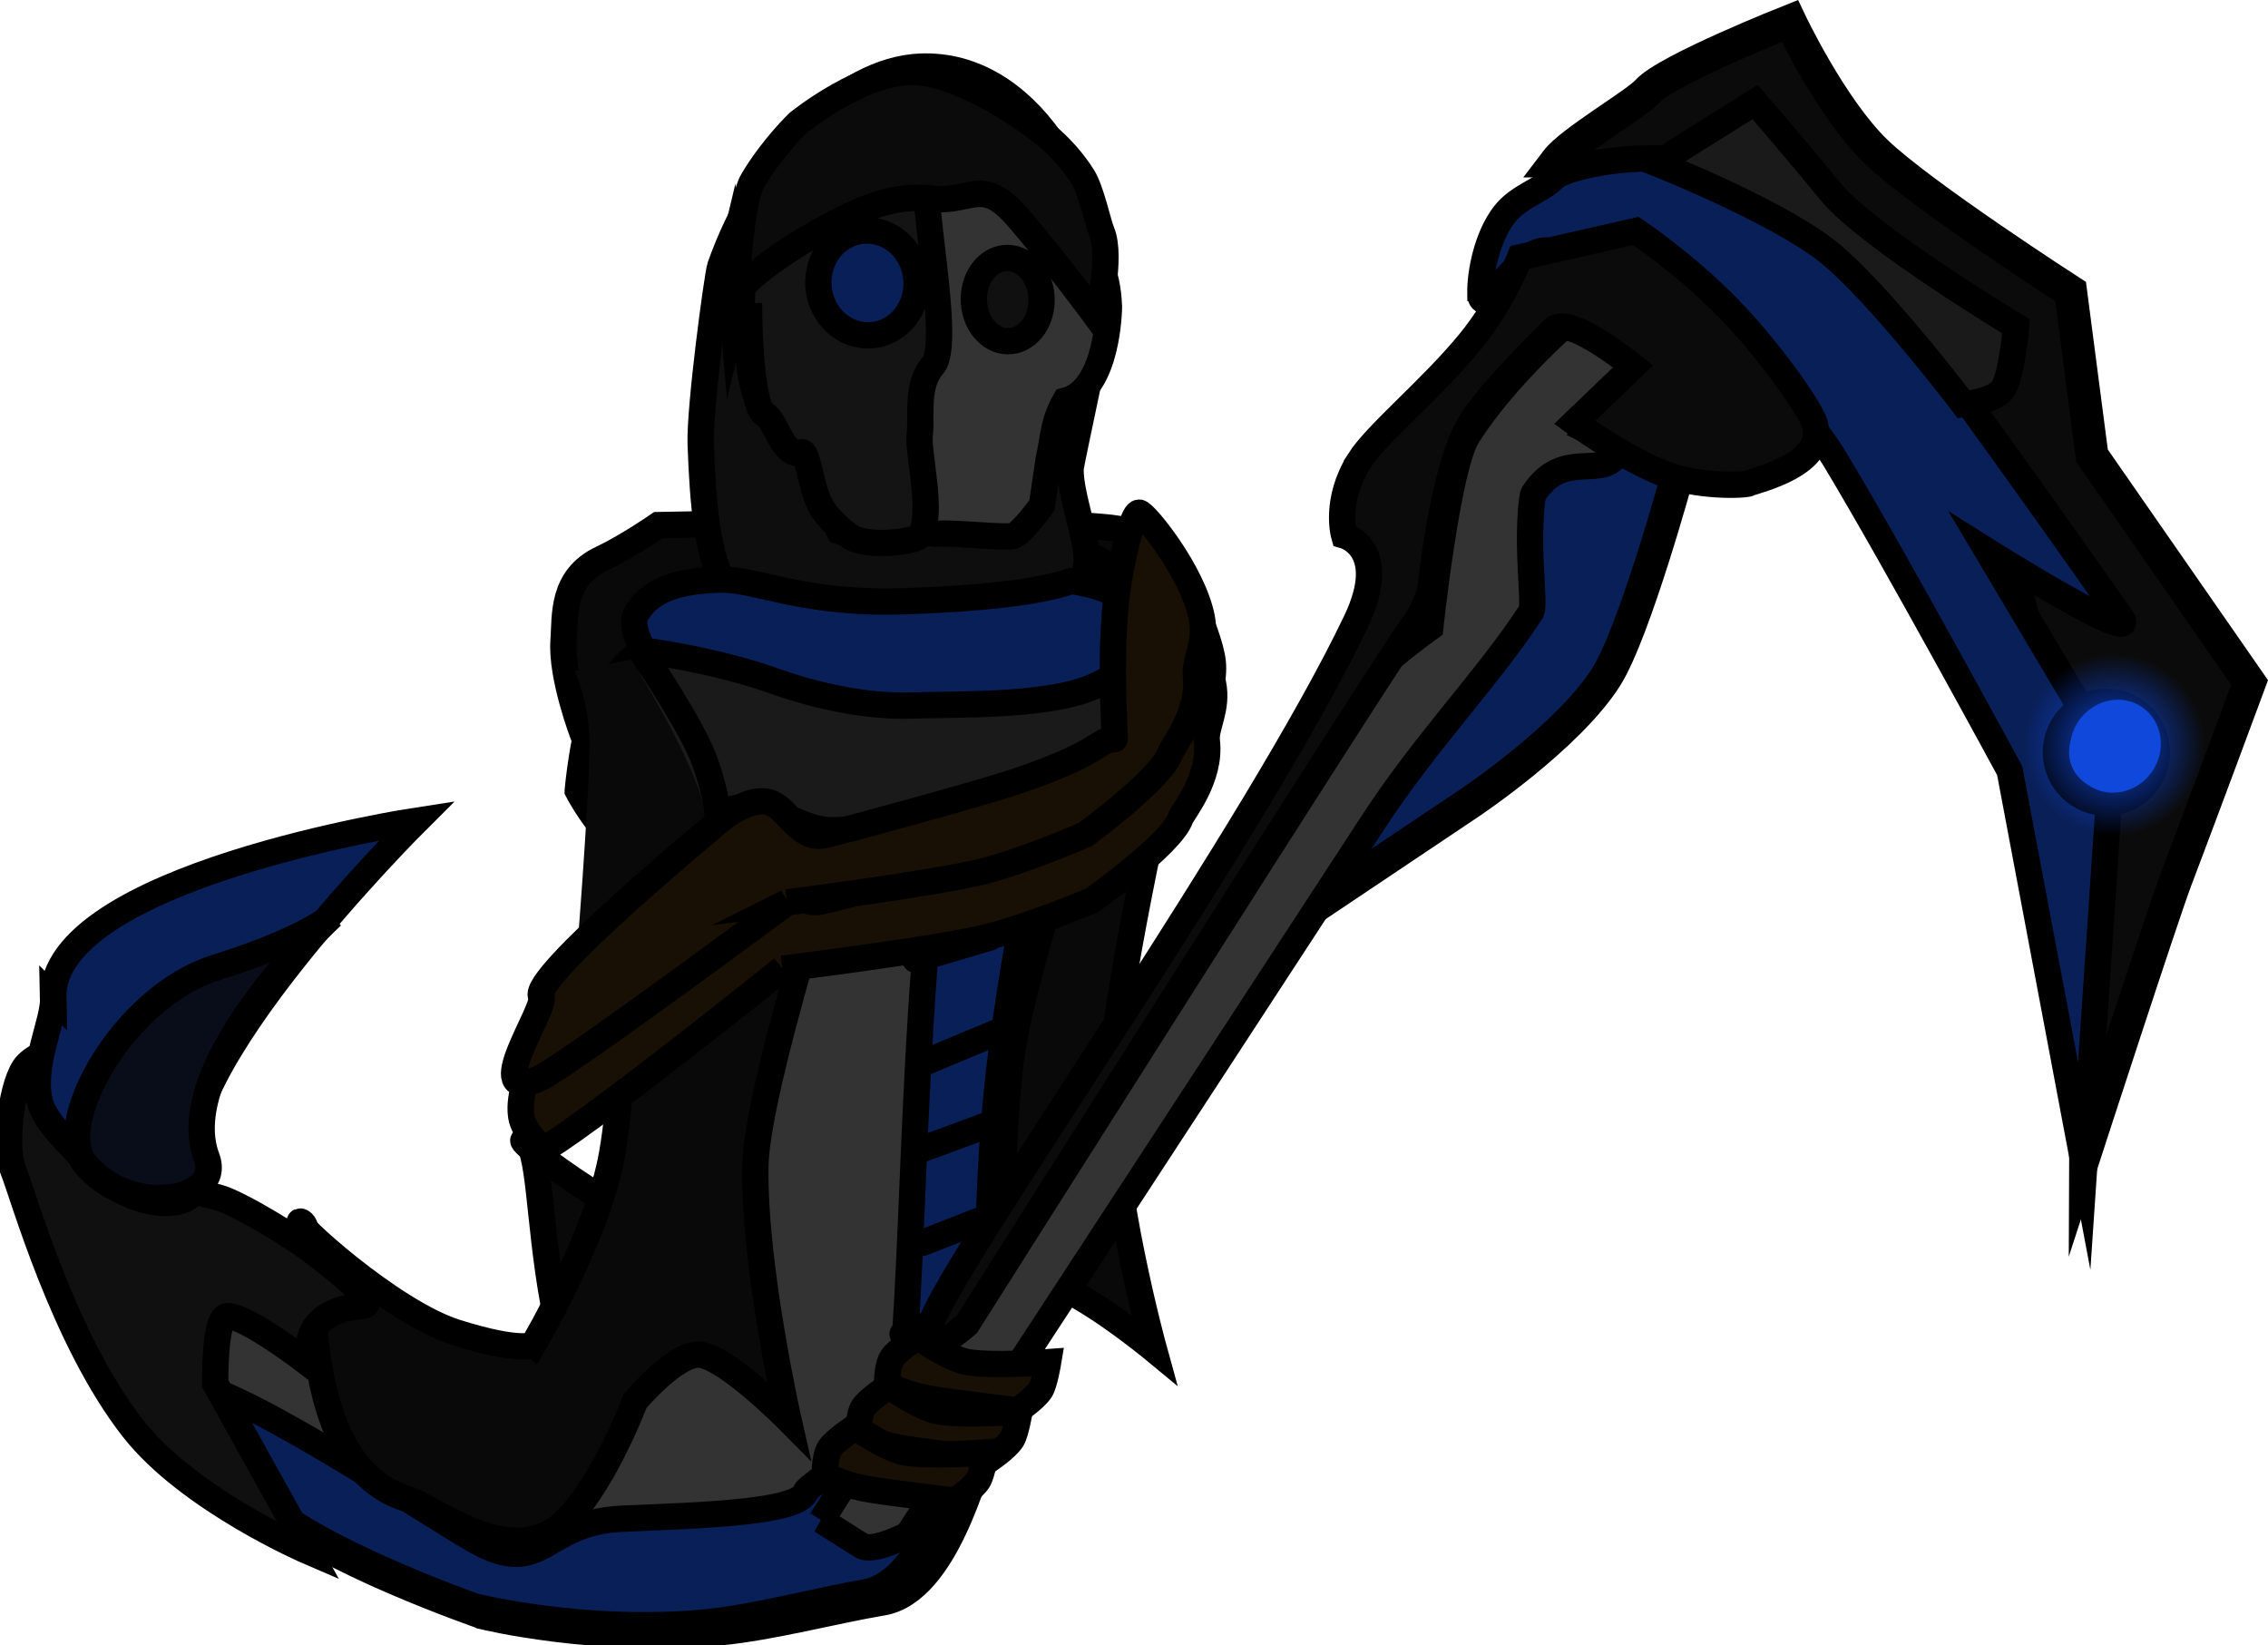 <svg version="1.1" xmlns="http://www.w3.org/2000/svg" xmlns:xlink="http://www.w3.org/1999/xlink" width="172.326" height="125.002" viewBox="0,0,172.326,125.002"><defs><radialGradient cx="332.344" cy="160.424" r="6.924" gradientUnits="userSpaceOnUse" id="color-1"><stop offset="0" stop-color="#1048db"/><stop offset="1" stop-color="#1048db" stop-opacity="0"/></radialGradient></defs><g transform="translate(-171.726,-103.826)"><g data-paper-data="{&quot;isPaintingLayer&quot;:true}" fill-rule="nonzero" stroke="#000000" stroke-linejoin="miter" stroke-miterlimit="10" stroke-dasharray="" stroke-dashoffset="0" style="mix-blend-mode: normal"><path d="" fill="none" stroke-width="2" stroke-linecap="round"/><path d="M216.028,159.627c0,0 -1.686,-4.404 -1.482,-7.143c0.138,-1.848 -0.186,-4.763 2.894,-6.21c1.921,-0.903 4.307,-2.557 4.307,-2.557c0,0 27.215,-0.593 34.361,0.205c3.195,0.356 4.602,2.107 4.602,2.107c0,0 2.908,5.695 3.163,8.103c0.27,2.553 -1.923,6.818 -1.923,6.818z" fill="#090909" stroke-width="2" stroke-linecap="butt"/><path d="M234.389,200.32c0,0 6.343,-8.791 7.729,-15.298c0.941,-4.414 0.987,-9.089 1.405,-16.242c0.426,-7.29 1.214,-17.018 1.214,-17.018c0,0 2.899,5.658 4.751,6.53c2.852,1.343 10.812,3.806 10.812,3.806c0,0 -4.007,17.631 -4.134,23.902c-0.163,8.036 3.239,20.347 3.239,20.347c0,0 -5.992,-4.954 -8.635,-5.219c-2.327,-0.233 -6.397,3.714 -6.397,3.714c0,0 -3.374,7.297 -7.327,9.997c-5.106,3.487 -11.304,2.529 -13.737,1.923c-12.164,-3.031 -9.405,-25.746 -11.728,-26.305c-1.173,-0.282 8.858,7.259 15.267,8.9c6.436,1.648 7.54,0.964 7.54,0.964z" fill="#090909" stroke-width="2" stroke-linecap="butt"/><path d="M208.424,226.614c0,0 -12.656,-4.356 -16.71,-8.335c-4.531,-4.448 -9.203,-17.102 -9.203,-17.102c0,0 6.988,0.777 11.743,3.351c5.231,2.831 8.532,7.472 14.766,7.216c6.21,-0.255 17.387,-15.571 17.811,-17.207c1.001,-3.862 1.523,-42.259 2.732,-45.809c1.909,-5.602 24.309,-5.318 27.291,-1.148c2.504,3.502 -7.243,27.356 -8.363,37.123c-1.558,13.58 0.605,26.605 -2.111,29.77c-0.527,0.614 -2.695,10.268 -7.592,11.089c-3.612,0.605 -8.505,1.903 -12.346,2.268c-9.403,0.893 -18.017,-1.215 -18.017,-1.215z" fill="#333333" stroke-width="2" stroke-linecap="butt"/><path d="M253.075,139.409c-0.103,2.397 2.069,7.003 0.837,8.231c-1.435,1.431 -5.158,1.793 -8.077,2.468c-3.805,0.88 -7.073,1.859 -10.571,2.002c-8.949,0.366 -9.951,-5.037 -10.298,-14.527c-0.1,-2.729 1.272,-12.908 1.484,-13.508c2.966,-8.399 9.268,-14.943 15.219,-15.186c8.063,-0.329 13.615,9.118 13.858,18.025c0.027,0.979 -2.431,12.011 -2.452,12.496z" fill="#0e0e0e" stroke-width="2" stroke-linecap="butt"/><path d="M222.406,155.715c0,0 -3.315,-3.723 -2.29,-5.345c1.185,-1.876 3.325,-2.389 6.173,-2.51c2.848,-0.121 6.268,1.903 14.178,1.643c5.558,-0.183 10.186,-0.67 12.601,-1.521c0.159,-0.056 3.492,0.506 4.301,1.678c0.999,1.446 -0.52,5.969 -0.52,5.969c0,0 -5.525,1.914 -11.709,3.029c-3.193,0.576 -7.591,1.856 -10.141,1.814c-6.793,-0.113 -12.593,-4.755 -12.593,-4.755z" fill="#091f57" stroke-width="2" stroke-linecap="butt"/><path d="M207.776,225.866c0,0 -12.367,-4.351 -16.327,-8.329c-1.618,-1.625 -7.102,-8.76 -4.771,-8.4c4.047,0.626 18.297,10.14 21.245,11.772c5.111,2.829 4.982,-1.447 11.074,-1.706c6.069,-0.258 13.564,-0.459 13.979,-2.096c0.098,-0.387 6.563,-4.626 6.835,-5.783c1.562,-6.652 1.014,-38.938 4.27,-47.657c1.827,-4.894 7.616,-1.738 7.616,-1.738c0,0 -2.991,13.788 -4.089,23.556c-1.526,13.581 -0.08,25.057 -2.735,28.224c-0.515,0.614 -2.637,10.269 -7.423,11.092c-3.53,0.607 -8.312,1.906 -12.066,2.273c-9.19,0.897 -17.607,-1.208 -17.607,-1.208z" fill="#091f57" stroke-width="2" stroke-linecap="butt"/><path d="M212.246,205.976c0,0 4.913,-8.32 5.986,-14.479c0.728,-4.178 0.763,-8.603 1.085,-15.375c0.328,-6.9 0.936,-16.109 0.936,-16.109c0,0 2.248,5.357 3.684,6.183c2.21,1.273 11.634,0.745 11.634,0.745c0,0 -6.355,19.549 -6.452,25.486c-0.124,7.607 2.516,19.262 2.516,19.262c0,0 -4.645,-4.692 -6.693,-4.943c-1.804,-0.221 -4.957,3.513 -4.957,3.513c0,0 -2.613,6.906 -5.675,9.46c-3.956,3.3 -9.723,-1.432 -11.609,-2.006c-9.428,-2.873 -6.331,-20.552 -8.132,-21.083c-0.909,-0.268 6.866,6.875 11.833,8.43c4.988,1.562 5.843,0.915 5.843,0.915z" fill="#090909" stroke-width="2" stroke-linecap="butt"/><path d="M215.624,163.891c0,0 0.427,-4.748 1.415,-6.631c1.144,-2.178 3.412,-4.04 3.412,-4.04c0,0 5.45,0.678 10.154,2.359c3.339,1.193 7.121,1.947 10.327,1.846c3.943,-0.124 11.284,0.109 14.533,-1.763c2.256,-1.3 1.19,5.531 1.19,5.531c0,0 -14.647,5.902 -21.961,5.7c-2.27,-0.063 -4.625,-2.366 -7.477,-1.578c-1.882,0.519 -4.282,4.362 -5.939,4.042c-3.171,-0.612 -5.654,-5.465 -5.654,-5.465z" fill="#1a1a1a" stroke-width="2" stroke-linecap="butt"/><path d="M250.894,142.206c0,0 -1.622,2.275 -2.256,2.358c-0.855,0.111 -4.659,-0.289 -5.535,-0.189c-0.741,0.085 -3.46,-0.69 -3.46,-0.69c0,0 -1.214,0.925 -1.797,0.993c-0.759,0.089 -2.372,-0.503 -2.372,-0.503c0,0 -0.981,-1.983 -1.023,-3.093c-0.599,-1.102 -0.517,-3.773 -1.067,-4.291c-2.984,-0.336 -4.632,-1.676 -4.82,-6.688c-0.142,-3.76 1.732,-6.973 3.04,-9.631c2.054,-4.174 4.526,-6.886 9.492,-7.474c3.552,-0.42 5.514,3.336 8.046,5.176c3.262,2.371 6.638,3.512 6.843,8.952c0,0 -0.034,6.312 -3.327,7.15c-0.933,1.619 -0.873,2.796 -1.252,4.452z" fill="#333333" stroke-width="2" stroke-linecap="butt"/><path d="M228.112,127.861c0,0 -0.23,-4.072 0.877,-4.777c1.586,-1.01 4.962,-4.826 7.42,-5.769c4.325,-1.659 7.59,-0.177 6.011,-0.01c-1.141,0.121 1.745,12.523 0.186,14.293c-1.319,1.499 -0.815,3.849 -0.997,5.236c-0.178,1.36 1.071,6.057 0.039,7.67c-0.314,0.49 -4.186,0.997 -5.445,0.003c-0.862,-0.68 -1.921,-1.585 -2.37,-2.791c-0.565,-1.516 -0.801,-3.642 -1.188,-3.525c-1.465,0.442 -1.895,-2.382 -2.827,-2.902c-1.096,-0.611 -1.172,-7.437 -1.172,-7.437z" fill="#141414" stroke-width="2" stroke-linecap="butt"/><path d="M233.92,125.644c-0.191,-2.192 1.318,-4.115 3.371,-4.295c2.053,-0.18 3.871,1.451 4.062,3.644c0.191,2.192 -1.318,4.115 -3.371,4.295c-2.053,0.18 -3.871,-1.451 -4.062,-3.644z" fill="#091f57" stroke-width="2" stroke-linecap="butt"/><path d="M245.731,126.844c-0.132,-1.74 0.908,-3.267 2.323,-3.41c1.415,-0.143 2.668,1.152 2.8,2.893c0.132,1.74 -0.908,3.267 -2.323,3.41c-1.415,0.143 -2.668,-1.152 -2.8,-2.893z" fill="#101010" stroke-width="2" stroke-linecap="butt"/><path d="M228.539,121.198c0,0 5.856,-5.074 8.251,-6.253c2.365,-1.165 6.029,-0.78 6.029,-0.78" fill="none" stroke-width="2" stroke-linecap="round"/><path d="M227.445,127.947c0.205,-0.845 0.424,-8.595 1.455,-10.361c1.467,-2.513 3.488,-4.442 3.488,-4.442c0,0 5.174,-4.2 9.127,-3.833c3.953,0.367 8.8,4.114 8.8,4.114c0,0 2.142,1.364 3.703,3.869c0.607,0.975 1.15,3.522 1.41,4.136c0.819,1.935 -0.338,6.531 -0.338,6.531c0,0 -3.15,-4.293 -6.03,-7.622c-2.738,-3.164 -3.533,-1.085 -6.506,-1.423c-2.973,-0.338 -5.39,0.753 -8.326,2.363c-2.203,1.208 -4.278,2.611 -5.622,3.849c-0.998,0.918 -1.608,-0.627 -1.488,-1.121z" fill="#0b0b0b" stroke-width="2" stroke-linecap="butt"/><path d="M241.259,176.724l5.691,-1.677" fill="none" stroke-width="2" stroke-linecap="round"/><path d="M241.804,184.614l6.158,-2.566" fill="none" stroke-width="2" stroke-linecap="round"/><path d="M241.305,191.305l6.169,-2.276" fill="none" stroke-width="2" stroke-linecap="round"/><path d="M241.816,198.246l4.931,-1.937" fill="none" stroke-width="2" stroke-linecap="round"/><path d="M247.214,202.572l-6.908,2.596" fill="none" stroke-width="2" stroke-linecap="round"/><path d="M188.079,208.936l7.097,12.761c0,0 -9.066,-3.892 -13.33,-9.335c-5.304,-6.771 -8.331,-17.708 -9.12,-19.656c-0.734,-1.813 -0.092,-6.891 1.074,-8.031c2.939,-2.874 9.841,0.615 11.066,7.212c0.556,2.992 2.322,2.323 4.29,3.227c2.739,1.259 5.787,3.396 5.787,3.396c0,0 6.147,4.431 4.302,4.523c-1.05,0.052 -2.706,0.425 -3.525,1.55c-0.713,0.981 -0.663,2.738 -0.663,2.738c0,0 -4.551,-3.496 -6.033,-3.512c-1.036,-0.011 -0.945,5.126 -0.945,5.126z" fill="#101010" stroke-width="2" stroke-linecap="butt"/><path d="M175.768,179.642c-0.234,-9.239 27.625,-13.475 27.625,-13.475c0,0 -19.601,19.515 -16.896,26.661c1.237,3.269 -4.95,3.365 -8.385,-0.85c-0.922,-1.131 -3.082,-2.904 -3.412,-4.677c-0.528,-2.834 1.114,-5.855 1.068,-7.659z" fill="#091f57" stroke-width="2" stroke-linecap="butt"/><path d="M188.13,177.33c6.787,-2.119 8.824,-3.931 8.824,-3.931c0,0 -12.22,11.248 -9.516,18.394c1.237,3.269 -5.837,4.631 -9.272,0.416c-2.396,-2.94 2.883,-12.668 9.964,-14.879z" fill="#090d19" stroke-width="2" stroke-linecap="butt"/><path d="M215.45,177.697c0,0 1.076,-13.227 1.065,-17.423c-0.008,-3.095 -1.124,-5.47 -1.124,-5.47l4.304,-0.868c0,0 5.532,8.725 5.663,12.238c0.158,4.212 -2.754,11.934 -2.754,11.934z" fill="#090909" stroke-width="0" stroke-linecap="butt"/><path d="M220.799,153.826c0,0 3.516,5.203 4.457,7.788c0.918,2.522 0.992,4.062 0.992,4.062" fill="none" stroke-width="2" stroke-linecap="round"/><path d="M231.179,177.422c0,0 -13.309,10.704 -17.961,13.632c-0.262,0.165 -1.71,-1.237 -1.889,-2.42c-0.261,-1.727 0.77,-3.555 0.46,-4.038c-0.886,-1.381 13.298,-12.733 13.298,-12.733c0,0 2.943,-2.792 4.91,-1.964c1.286,0.542 2.283,2.824 4.109,2.413c2.161,-0.486 12.432,-3.236 14.832,-4.008c7.207,-2.317 6.621,-3.263 8.072,-3.321c0.069,-0.003 -0.546,-7.496 0.416,-12.478c0.572,-2.961 1.162,-4.74 1.536,-4.737c0.43,0.003 4.231,4.497 4.931,7.981c0.392,1.949 -0.602,3.291 -0.47,4.383c0.34,2.807 -1.851,5.417 -1.998,5.838c-0.701,2.011 -6.739,6.261 -6.739,6.261c0,0 -5.151,2.173 -8.472,2.907c-4.273,0.943 -15.037,2.284 -15.037,2.284z" fill="#180f05" stroke-width="2" stroke-linecap="butt"/><path d="M231.531,172.38c0,0 -16.92,12.548 -18.849,13.386c-4.595,1.995 0.671,-5.425 0.166,-6.24c-0.856,-1.382 12.803,-12.713 12.803,-12.713c0,0 2.834,-2.788 4.73,-1.956c1.24,0.544 2.205,2.827 3.965,2.419c2.083,-0.483 11.981,-3.218 14.294,-3.986c6.944,-2.307 6.378,-3.253 7.777,-3.309c0.067,-0.003 -0.537,-7.496 0.385,-12.477c0.547,-2.96 1.114,-4.738 1.474,-4.735c0.415,0.004 4.085,4.502 4.764,7.987c0.38,1.949 -0.576,3.29 -0.447,4.382c0.332,2.808 -1.777,5.414 -1.918,5.835c-0.673,2.009 -6.488,6.251 -6.488,6.251c0,0 -4.963,2.166 -8.164,2.894c-4.118,0.937 -14.493,2.262 -14.493,2.262z" fill="#180f05" stroke-width="2" stroke-linecap="butt"/><g stroke-linecap="butt"><path d="M270.339,173.562c0,0 12.539,-25.904 16.874,-32.527c2.274,-3.473 7.227,-4.291 7.227,-4.291l4.788,3.031c0,0 -3.287,12.045 -5.461,15.48c-2.902,4.584 -10.409,9.585 -10.409,9.585z" fill="#091f57" stroke-width="2.5"/><path d="M289.981,116.055c1.12,-1.476 6.041,-4.311 6.911,-5.284c1.472,-1.645 10.828,-5.351 10.828,-5.351c0,0 3.124,6.623 6.566,9.94c3.442,3.316 14.77,10.618 14.77,10.618l1.625,12.464l11.973,17.235c0,0 -3.511,9.48 -5.63,15.063c-0.991,2.611 -6.825,20.56 -6.825,20.56c0,0 0.168,-37.443 -11.063,-57.213c-5.822,-10.248 -20.615,-16.541 -22.348,-17.412c-2.466,-1.238 -8.229,1.257 -6.805,-0.62z" fill="#0b0b0b" stroke-width="2.5"/><path d="M284.208,126.041c-0.015,-1.446 0.472,-4.166 1.82,-5.923c1.061,-1.382 2.908,-1.857 3.737,-2.763c0.694,-0.76 5.445,-1.902 9.903,-1.352c4.544,0.56 8.801,2.828 9.942,3.628c2.537,1.778 17.109,22.331 23.263,31.095c1.687,2.403 -10.138,-5.025 -10.138,-5.025l9.441,15.872l-2.089,30.84l-5.662,-30.039c0,0 -8.64,-15.959 -13.215,-23.556c-6.001,-9.964 -19.659,-14.936 -21.386,-15.816c-2.457,-1.252 -5.588,5.624 -5.614,3.04z" fill="#091f57" stroke-width="2"/><path d="M234.138,219.326c0,0 33.283,-52.051 39.383,-61.533c1.71,-2.658 6.878,-6.295 6.878,-6.295c0,0 1.295,-12.14 2.822,-14.551c3.416,-5.396 9.655,-10.389 9.655,-10.389l5.351,3.388l-5.832,6.594c0,0 2.554,1.2 2.142,1.851c-1.163,1.836 -4.074,-0.47 -6.283,2.929c-0.156,0.24 -0.307,2.277 -0.266,4.174c0.049,2.274 0.294,4.471 0.084,4.793c-3.265,5.03 -7.957,9.783 -12.023,16.022c-15.989,24.534 -35.339,54.101 -35.339,54.101c0,0 -2.668,1.388 -3.523,0.847c-0.923,-0.585 -3.05,-1.931 -3.05,-1.931z" fill="#333333" stroke-width="2"/><path d="M275.003,138.835c1.308,-2.065 5.497,-5.467 8.402,-9.023c2.477,-3.034 3.82,-6.436 3.82,-6.436l8.793,-2.008c0,0 3.623,2.402 6.916,5.758c3.278,3.341 6.224,7.633 6.635,8.759c1.17,3.207 -4.529,4.429 -4.938,4.65c-0.31,0.168 -4.04,0.321 -6.734,-0.817c-3.224,-1.361 -6.531,-3.797 -6.531,-3.797l4.443,-4.264c0,0 -4.915,-3.989 -6.061,-2.81c-2.002,2.059 -4.909,4.937 -6.262,7.075c-2.183,3.447 -3.108,12.945 -3.108,12.945c0,0 -0.778,1.964 -1.19,2.359c-0.859,0.823 -33.997,53.211 -33.997,53.211c0,0 -4.835,4.249 -2.408,-0.825c3.211,-6.715 24.581,-37.05 31.985,-52.59c2.649,-5.559 -0.915,-6.522 -0.915,-6.522c0,0 -0.761,-2.641 1.152,-5.662z" fill="#0b0b0b" stroke-width="2"/><path d="M328.531,158.921c1.133,-1.789 3.501,-2.321 5.289,-1.188c1.789,1.133 2.321,3.501 1.188,5.289c-1.133,1.789 -3.501,2.321 -5.289,1.188c-1.789,-1.133 -2.321,-3.501 -1.188,-5.289z" fill="#1449cd" stroke-width="2"/><g stroke-width="0"><path d="M329.504,158.855c0.986,-1.721 3.109,-2.373 4.74,-1.456c1.631,0.917 2.154,3.055 1.168,4.776c-0.986,1.721 -3.109,2.373 -4.74,1.456c-1.631,-0.917 -2.154,-3.055 -1.168,-4.776z" fill="#1048db"/><path d="M326.308,157.032c2.016,-3.517 6.352,-4.849 9.686,-2.975c3.334,1.873 4.402,6.243 2.387,9.76c-2.016,3.517 -6.352,4.849 -9.686,2.975c-3.334,-1.873 -4.402,-6.243 -2.387,-9.76z" fill="url(#color-1)"/></g><path d="M239.129,209.035c0,0 -0.022,-1.412 0.372,-2.033c0.379,-0.598 1.947,-1.628 1.947,-1.628c0,0 2.322,1.642 3.716,1.914c1.804,0.353 6.2,0.024 6.2,0.024c0,0 -0.272,1.635 -0.57,2.105c-0.427,0.675 -1.748,1.556 -1.748,1.556c0,0 -5.459,-0.645 -6.872,-0.921c-1.799,-0.352 -3.044,-1.018 -3.044,-1.018z" fill="#180f05" stroke-width="2"/><path d="M236.951,212.785c0,0 -0.022,-1.412 0.372,-2.033c0.379,-0.598 1.947,-1.628 1.947,-1.628c0,0 2.322,1.642 3.716,1.914c1.804,0.353 6.2,0.024 6.2,0.024c0,0 -0.272,1.635 -0.57,2.105c-0.427,0.675 -1.748,1.556 -1.748,1.556c0,0 -5.459,-0.645 -6.872,-0.921c-1.799,-0.352 -3.044,-1.018 -3.044,-1.018z" fill="#180f05" stroke-width="2"/><path d="M234.389,215.897c0,0 -0.022,-1.412 0.372,-2.033c0.379,-0.598 1.947,-1.628 1.947,-1.628c0,0 2.322,1.642 3.716,1.914c1.804,0.353 6.2,0.024 6.2,0.024c0,0 -0.272,1.635 -0.57,2.105c-0.427,0.675 -1.748,1.556 -1.748,1.556c0,0 -5.459,-0.645 -6.872,-0.921c-1.799,-0.352 -3.044,-1.018 -3.044,-1.018z" fill="#180f05" stroke-width="2"/><path d="M297.634,116.245l7.455,-4.67c0,0 3.594,4.195 5.77,6.856c2.766,3.382 14.051,10.192 14.051,10.192c0,0 -0.316,3.732 -0.995,4.741c-0.647,0.962 -2.99,1.179 -2.99,1.179c0,0 -6.54,-8.629 -10.41,-11.669c-3.894,-3.06 -12.881,-6.629 -12.881,-6.629z" fill="#1a1a1a" stroke-width="2"/></g></g></g></svg>